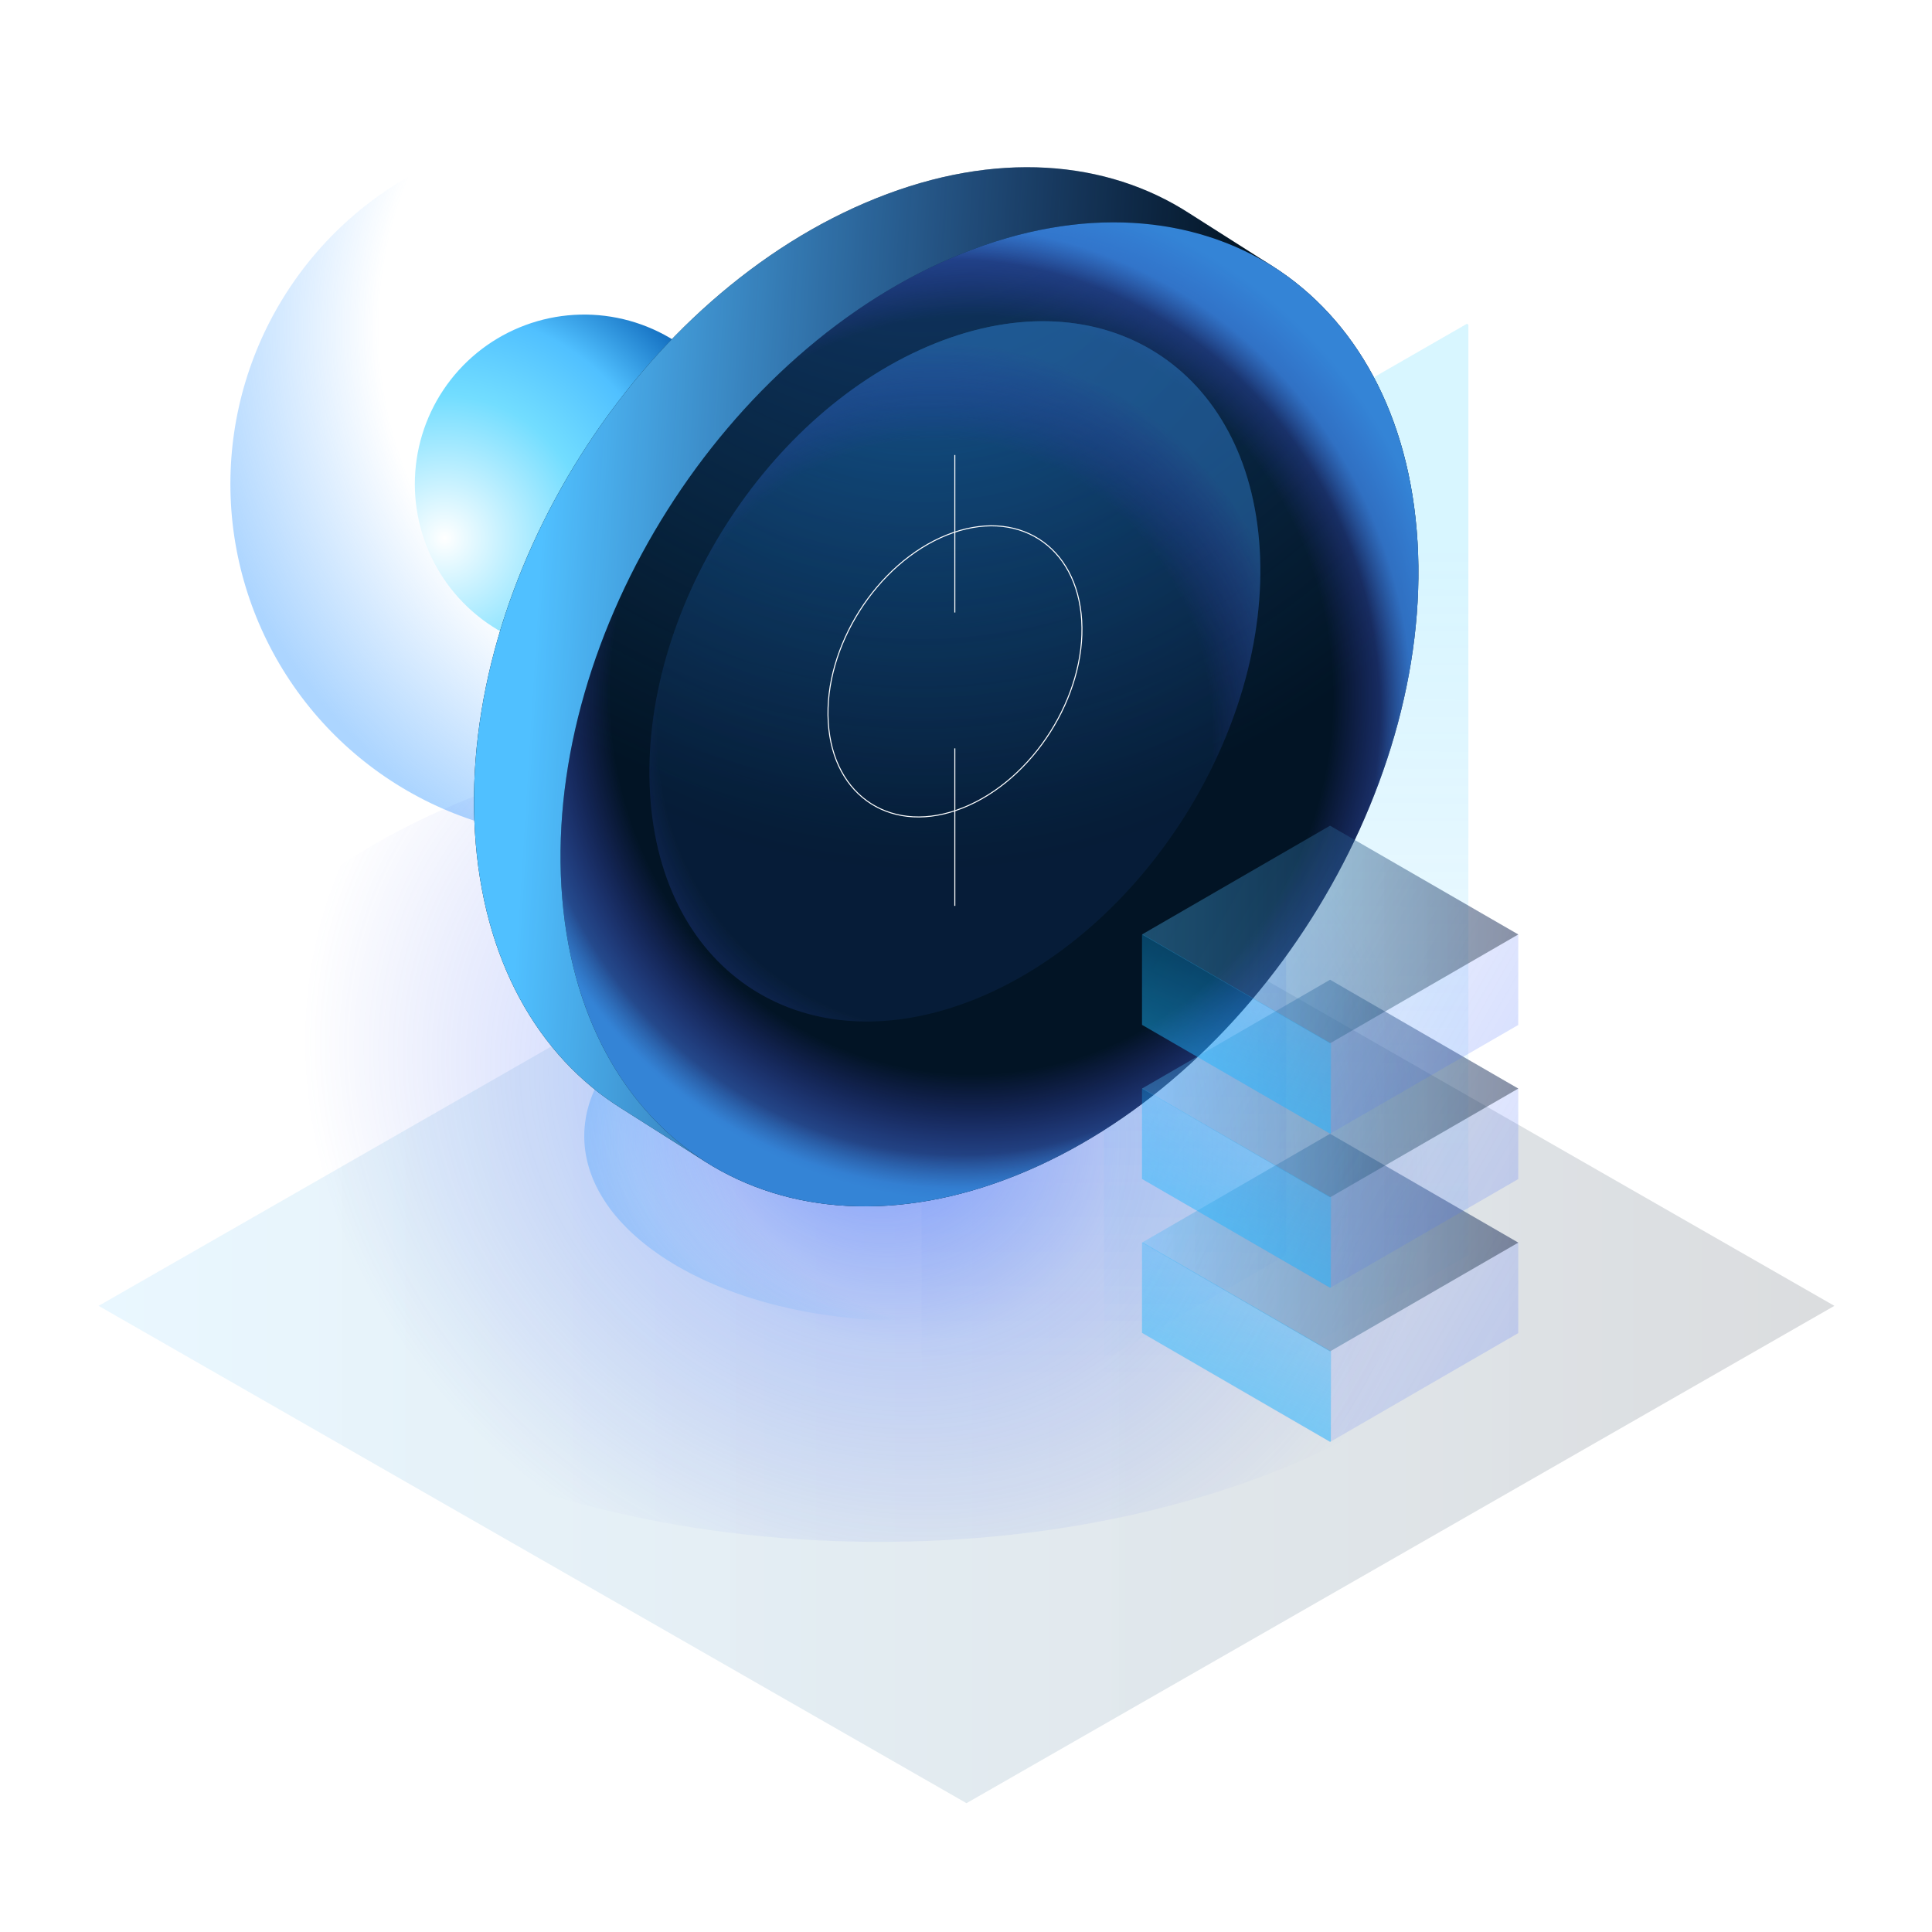 <svg width="1920" height="1920" viewBox="0 0 1920 1920" fill="none" xmlns="http://www.w3.org/2000/svg">
<rect width="1920" height="1920" />
<path opacity="0.25" d="M960.5 1791.98L1823 1297.74L960.5 803.494L98 1297.74L960.5 1791.98Z" fill="url(#paint0_linear_11_607)"/>
<g filter="url(#filter0_f_11_607)">
<path opacity="0.25" d="M915.925 1453.8L917.434 1454.67L1278.15 1247.26V322.664L1276.64 321.796L915.925 529.205V1453.8Z" fill="url(#paint1_linear_11_607)"/>
<path opacity="0.25" d="M1097.04 1453.8L1098.55 1454.67L1459.26 1247.26V322.664L1457.75 321.796L1097.04 529.205V1453.8Z" fill="url(#paint2_linear_11_607)"/>
</g>
<g clip-path="url(#clip0_11_607)">
<path d="M829.292 729.905C780.112 779.135 717.452 812.662 649.236 826.245C581.021 839.828 510.313 832.858 446.055 806.216C381.796 779.574 326.874 734.457 288.232 676.57C249.591 618.683 228.966 550.625 228.966 481.005C228.966 411.384 249.591 343.327 288.232 285.44C326.874 227.553 381.796 182.436 446.055 155.794C510.313 129.152 581.021 122.181 649.236 135.765C717.452 149.348 780.112 182.874 829.292 232.105C895.225 298.125 932.264 387.654 932.264 481.005C932.264 574.356 895.225 663.885 829.292 729.905V729.905Z" fill="url(#paint3_radial_11_607)"/>
<path d="M699.599 600.086C676.075 623.663 646.092 639.727 613.444 646.243C580.797 652.76 546.952 649.437 516.191 636.694C485.431 623.952 459.138 602.363 440.639 574.659C422.139 546.955 412.265 514.381 412.265 481.058C412.265 447.735 422.139 415.161 440.639 387.457C459.138 359.753 485.431 338.164 516.191 325.421C546.952 312.679 580.797 309.356 613.444 315.872C646.092 322.389 676.075 338.452 699.599 362.03C731.123 393.605 748.832 436.418 748.832 481.058C748.832 525.698 731.123 568.51 699.599 600.086Z" fill="url(#paint4_radial_11_607)"/>
<path d="M1571 1130.58C1572.21 906.642 1259.07 723.4 871.573 721.301C484.079 719.202 168.973 899.042 167.762 1122.98C166.552 1346.92 479.696 1530.17 867.189 1532.27C1254.68 1534.36 1569.79 1354.52 1571 1130.58Z" fill="url(#paint5_radial_11_607)"/>
<path d="M896.728 1312.29C722.695 1311.98 581.164 1230.19 580.635 1129.63C580.107 1029.06 720.686 947.753 894.72 948.07C1068.75 948.387 1210.28 1030.17 1210.81 1130.74C1211.34 1231.3 1070.71 1312.61 896.728 1312.29Z" fill="url(#paint6_radial_11_607)"/>
<path d="M556.747 880.198C571.809 1133.44 774.751 1262.25 1010.04 1167.98C1245.32 1073.71 1423.8 791.958 1408.73 538.72C1393.67 285.482 1190.73 156.773 955.232 251.043C719.735 345.313 541.685 627.065 556.747 880.198Z" fill="#021425"/>
<path d="M556.747 880.198C571.809 1133.44 774.751 1262.25 1010.04 1167.98C1245.32 1073.71 1423.8 791.958 1408.73 538.72C1393.67 285.482 1190.73 156.773 955.232 251.043C719.735 345.313 541.685 627.065 556.747 880.198Z" fill="url(#paint7_radial_11_607)"/>
<path d="M556.747 880.198C571.809 1133.44 774.751 1262.25 1010.04 1167.98C1245.32 1073.71 1423.8 791.958 1408.73 538.72C1393.67 285.482 1190.73 156.773 955.232 251.043C719.735 345.313 541.685 627.065 556.747 880.198Z" fill="url(#paint8_radial_11_607)"/>
<path d="M556.747 880.198C571.809 1133.44 774.751 1262.25 1010.04 1167.98C1245.32 1073.71 1423.8 791.958 1408.73 538.72C1393.67 285.482 1190.73 156.773 955.232 251.043C719.735 345.313 541.685 627.065 556.747 880.198Z" fill="url(#paint9_radial_11_607)" fill-opacity="0.5"/>
<g opacity="0.75">
<path opacity="0.75" d="M646.01 788.626C656.58 968.49 801.017 1060.27 968.391 993.248C1135.77 926.222 1262.6 725.885 1251.88 545.809C1241.15 365.733 1096.87 274.161 929.494 341.187C762.12 408.213 635.281 608.55 646.01 788.626Z" fill="url(#paint10_radial_11_607)"/>
<path opacity="0.75" d="M646.01 788.626C656.58 968.49 801.017 1060.27 968.391 993.248C1135.77 926.222 1262.6 725.885 1251.88 545.809C1241.15 365.733 1096.87 274.161 929.494 341.187C762.12 408.213 635.281 608.55 646.01 788.626Z" fill="url(#paint11_radial_11_607)"/>
</g>
<path d="M557.91 880.886C565.467 1008.48 620.801 1104.5 703.88 1156.34L617.894 1101.75C534.815 1049.91 479.534 953.889 471.924 826.291C456.862 573.053 635.387 291.354 870.673 197.084C989.214 149.473 1099.56 158.783 1181.8 211.896L1267.78 266.543C1185.55 213.642 1075.2 204.279 956.659 251.731C721.373 345.895 543.006 627.647 557.91 880.886Z" fill="#011321"/>
<path d="M557.91 880.886C565.467 1008.48 620.801 1104.5 703.88 1156.34L617.894 1101.75C534.815 1049.91 479.534 953.889 471.924 826.291C456.862 573.053 635.387 291.354 870.673 197.084C989.214 149.473 1099.56 158.783 1181.8 211.896L1267.78 266.543C1185.55 213.642 1075.2 204.279 956.659 251.731C721.373 345.895 543.006 627.647 557.91 880.886Z" fill="url(#paint12_linear_11_607)"/>
<path d="M1321.8 1126.77L1508.83 1234.9V1324.83L1321.8 1433.02L1134.92 1324.94V1235.01L1321.8 1126.77Z" fill="url(#paint13_linear_11_607)"/>
<path opacity="0.25" d="M1321.8 1342.98L1508.83 1234.9L1321.8 1126.77L1134.92 1234.9L1321.8 1342.98Z" fill="url(#paint14_linear_11_607)"/>
<path opacity="0.5" d="M1321.8 1342.98L1508.83 1234.9L1321.8 1126.77L1134.92 1234.9L1321.8 1342.98Z" fill="url(#paint15_linear_11_607)"/>
<path d="M1322.59 1432.38L1321.8 1432.8L1134.92 1324.57V1235.16L1135.71 1234.74L1322.75 1342.82L1322.59 1432.38Z" fill="url(#paint16_linear_11_607)"/>
<path d="M1321.8 973.674L1508.83 1081.8V1171.74L1321.8 1279.87L1134.92 1171.79V1081.86L1321.8 973.674Z" fill="url(#paint17_linear_11_607)"/>
<path opacity="0.25" d="M1321.8 1189.88L1508.83 1081.8L1321.8 973.674L1134.92 1081.8L1321.8 1189.88Z" fill="url(#paint18_linear_11_607)"/>
<path opacity="0.5" d="M1321.8 1189.88L1508.83 1081.8L1321.8 973.674L1134.92 1081.8L1321.8 1189.88Z" fill="url(#paint19_linear_11_607)"/>
<path d="M1322.59 1279.23L1321.8 1279.71L1134.92 1171.63V1082.23L1135.71 1081.8L1322.75 1189.88L1322.59 1279.23Z" fill="url(#paint20_linear_11_607)"/>
<path d="M1321.8 820.578L1508.83 928.655V1018.59L1321.8 1126.66L1134.92 1018.69V928.761L1321.8 820.578Z" fill="url(#paint21_linear_11_607)"/>
<path opacity="0.25" d="M1321.8 1036.79L1508.83 928.655L1321.8 820.578L1134.92 928.655L1321.8 1036.79Z" fill="url(#paint22_linear_11_607)"/>
<path opacity="0.5" d="M1321.8 1036.79L1508.83 928.655L1321.8 820.578L1134.92 928.655L1321.8 1036.79Z" fill="url(#paint23_linear_11_607)"/>
<path d="M1322.59 1126.14L1321.8 1126.61L1134.92 1018.48V929.131L1135.71 928.655L1322.75 1036.79L1322.59 1126.14Z" fill="url(#paint24_linear_11_607)"/>
<path d="M823.108 717.685C827.601 792.54 887.585 830.629 957.135 802.75C1026.68 774.871 1079.43 691.658 1074.99 616.749C1070.55 541.841 1010.51 503.805 940.963 531.684C871.413 559.563 818.511 642.83 823.108 717.685Z" stroke="white" stroke-miterlimit="10"/>
<path d="M948.89 743.712V900.247" stroke="white" stroke-miterlimit="10"/>
<path d="M948.89 452.174V608.708" stroke="white" stroke-miterlimit="10"/>
</g>
<defs>
<filter id="filter0_f_11_607" x="880.925" y="286.796" width="613.337" height="1202.87" filterUnits="userSpaceOnUse" color-interpolation-filters="sRGB">
<feFlood flood-opacity="0" result="BackgroundImageFix"/>
<feBlend mode="normal" in="SourceGraphic" in2="BackgroundImageFix" result="shape"/>
<feGaussianBlur stdDeviation="17.5" result="effect1_foregroundBlur_11_607"/>
</filter>
<linearGradient id="paint0_linear_11_607" x1="98" y1="1297.74" x2="1823" y2="1297.74" gradientUnits="userSpaceOnUse">
<stop stop-color="#50C0FF" stop-opacity="0.5"/>
<stop offset="1" stop-color="#000B1B" stop-opacity="0.57"/>
</linearGradient>
<linearGradient id="paint1_linear_11_607" x1="917.434" y1="1372.51" x2="919.434" y2="540.989" gradientUnits="userSpaceOnUse">
<stop stop-color="#0047FF" stop-opacity="0"/>
<stop offset="1" stop-color="#305DFF" stop-opacity="0.76"/>
</linearGradient>
<linearGradient id="paint2_linear_11_607" x1="1098.55" y1="1372.51" x2="1100.55" y2="540.989" gradientUnits="userSpaceOnUse">
<stop stop-color="#00A3FF" stop-opacity="0"/>
<stop offset="1" stop-color="#30CDFF" stop-opacity="0.76"/>
</linearGradient>
<radialGradient id="paint3_radial_11_607" cx="0" cy="0" r="1" gradientUnits="userSpaceOnUse" gradientTransform="translate(768.183 325.119) rotate(134.972) scale(584.786 584.785)">
<stop stop-color="white" stop-opacity="0"/>
<stop offset="0.67" stop-color="#3E9DFF" stop-opacity="0"/>
<stop offset="1" stop-color="#3E9DFF" stop-opacity="0.43"/>
</radialGradient>
<radialGradient id="paint4_radial_11_607" cx="0" cy="0" r="1" gradientUnits="userSpaceOnUse" gradientTransform="translate(442.057 535.19) rotate(-30.011) scale(308.828 308.98)">
<stop stop-color="white"/>
<stop offset="0.46" stop-color="#72DDFF"/>
<stop offset="0.73" stop-color="#50C0FF"/>
<stop offset="1" stop-color="#0E67BA"/>
</radialGradient>
<radialGradient id="paint5_radial_11_607" cx="0" cy="0" r="1" gradientUnits="userSpaceOnUse" gradientTransform="translate(860.896 1102.85) rotate(30.221) scale(576.807 495.759)">
<stop stop-color="#5076FF" stop-opacity="0.7"/>
<stop offset="0.45" stop-color="#5076FF" stop-opacity="0.25"/>
<stop offset="1" stop-color="#455FE4" stop-opacity="0"/>
</radialGradient>
<radialGradient id="paint6_radial_11_607" cx="0" cy="0" r="1" gradientUnits="userSpaceOnUse" gradientTransform="translate(1073.75 1135.28) rotate(-179.892) scale(524.451 303.092)">
<stop stop-color="white" stop-opacity="0"/>
<stop offset="0.67" stop-color="#3E9DFF" stop-opacity="0"/>
<stop offset="1" stop-color="#3E9DFF" stop-opacity="0.43"/>
</radialGradient>
<radialGradient id="paint7_radial_11_607" cx="0" cy="0" r="1" gradientUnits="userSpaceOnUse" gradientTransform="translate(910.687 36.915) rotate(86.593) scale(784.304 743.421)">
<stop stop-color="#133A74"/>
<stop offset="1" stop-color="#134974" stop-opacity="0"/>
</radialGradient>
<radialGradient id="paint8_radial_11_607" cx="0" cy="0" r="1" gradientUnits="userSpaceOnUse" gradientTransform="translate(965.459 690.497) rotate(86.597) scale(503.185 476.965)">
<stop stop-color="#2A6AAC" stop-opacity="0"/>
<stop offset="0.75" stop-color="#4441CB" stop-opacity="0"/>
<stop offset="1" stop-color="#2A6AAC"/>
</radialGradient>
<radialGradient id="paint9_radial_11_607" cx="0" cy="0" r="1" gradientUnits="userSpaceOnUse" gradientTransform="translate(946.586 702.709) rotate(86.59) scale(479.817 454.76)">
<stop stop-color="white" stop-opacity="0"/>
<stop offset="0.93" stop-color="#3E9DFF" stop-opacity="0"/>
<stop offset="1" stop-color="#3E9DFF"/>
</radialGradient>
<radialGradient id="paint10_radial_11_607" cx="0" cy="0" r="1" gradientUnits="userSpaceOnUse" gradientTransform="translate(917.113 186.836) rotate(85.529) scale(676.135 640.941)">
<stop stop-color="#1D88D5"/>
<stop offset="1" stop-color="#133A74" stop-opacity="0.41"/>
</radialGradient>
<radialGradient id="paint11_radial_11_607" cx="0" cy="0" r="1" gradientUnits="userSpaceOnUse" gradientTransform="translate(928.957 728.759) rotate(88.682) scale(388.705 368.437)">
<stop stop-color="#2A6AAC" stop-opacity="0"/>
<stop offset="0.75" stop-color="#4441CB" stop-opacity="0"/>
<stop offset="1" stop-color="#2A6AAC"/>
</radialGradient>
<linearGradient id="paint12_linear_11_607" x1="531.327" y1="640.449" x2="1384.53" y2="693.195" gradientUnits="userSpaceOnUse">
<stop stop-color="#50C0FF"/>
<stop offset="0.81" stop-color="#4982EE" stop-opacity="0"/>
<stop offset="0.86" stop-color="#4877EB" stop-opacity="0.28"/>
<stop offset="1" stop-color="#455FE4" stop-opacity="0.25"/>
</linearGradient>
<linearGradient id="paint13_linear_11_607" x1="1536.05" y1="1404.03" x2="1162.59" y2="1188.14" gradientUnits="userSpaceOnUse">
<stop stop-color="#5076FF" stop-opacity="0.25"/>
<stop offset="1" stop-color="#455FE4" stop-opacity="0"/>
</linearGradient>
<linearGradient id="paint14_linear_11_607" x1="1134.76" y1="1234.9" x2="1508.83" y2="1234.9" gradientUnits="userSpaceOnUse">
<stop stop-color="#50C0FF" stop-opacity="0.5"/>
<stop offset="1" stop-color="#000B1B" stop-opacity="0.57"/>
</linearGradient>
<linearGradient id="paint15_linear_11_607" x1="1134.76" y1="1234.9" x2="1508.83" y2="1234.9" gradientUnits="userSpaceOnUse">
<stop stop-color="#50C0FF" stop-opacity="0.5"/>
<stop offset="1" stop-color="#000B1B" stop-opacity="0.57"/>
</linearGradient>
<linearGradient id="paint16_linear_11_607" x1="1134.07" y1="1535.91" x2="1322.52" y2="1134.27" gradientUnits="userSpaceOnUse">
<stop stop-color="#30CDFF" stop-opacity="0.76"/>
<stop offset="1" stop-color="#00A3FF" stop-opacity="0"/>
</linearGradient>
<linearGradient id="paint17_linear_11_607" x1="1536.05" y1="1250.88" x2="1162.59" y2="1035.04" gradientUnits="userSpaceOnUse">
<stop stop-color="#5076FF" stop-opacity="0.25"/>
<stop offset="1" stop-color="#455FE4" stop-opacity="0"/>
</linearGradient>
<linearGradient id="paint18_linear_11_607" x1="1134.76" y1="1081.8" x2="1508.83" y2="1081.8" gradientUnits="userSpaceOnUse">
<stop stop-color="#50C0FF" stop-opacity="0.5"/>
<stop offset="1" stop-color="#000B1B" stop-opacity="0.57"/>
</linearGradient>
<linearGradient id="paint19_linear_11_607" x1="1134.76" y1="1081.8" x2="1508.83" y2="1081.8" gradientUnits="userSpaceOnUse">
<stop stop-color="#50C0FF" stop-opacity="0.5"/>
<stop offset="1" stop-color="#000B1B" stop-opacity="0.57"/>
</linearGradient>
<linearGradient id="paint20_linear_11_607" x1="1134.07" y1="1382.81" x2="1322.52" y2="981.169" gradientUnits="userSpaceOnUse">
<stop stop-color="#30CDFF" stop-opacity="0.76"/>
<stop offset="1" stop-color="#00A3FF" stop-opacity="0"/>
</linearGradient>
<linearGradient id="paint21_linear_11_607" x1="1536.05" y1="1097.78" x2="1162.59" y2="881.943" gradientUnits="userSpaceOnUse">
<stop stop-color="#5076FF" stop-opacity="0.25"/>
<stop offset="1" stop-color="#455FE4" stop-opacity="0"/>
</linearGradient>
<linearGradient id="paint22_linear_11_607" x1="1134.76" y1="928.708" x2="1508.83" y2="928.708" gradientUnits="userSpaceOnUse">
<stop stop-color="#50C0FF" stop-opacity="0.5"/>
<stop offset="1" stop-color="#000B1B" stop-opacity="0.57"/>
</linearGradient>
<linearGradient id="paint23_linear_11_607" x1="1134.76" y1="928.708" x2="1508.83" y2="928.708" gradientUnits="userSpaceOnUse">
<stop stop-color="#50C0FF" stop-opacity="0.5"/>
<stop offset="1" stop-color="#000B1B" stop-opacity="0.57"/>
</linearGradient>
<linearGradient id="paint24_linear_11_607" x1="1134.07" y1="1229.72" x2="1322.52" y2="828.073" gradientUnits="userSpaceOnUse">
<stop stop-color="#30CDFF" stop-opacity="0.76"/>
<stop offset="1" stop-color="#00A3FF" stop-opacity="0"/>
</linearGradient>
<clipPath id="clip0_11_607">
<rect width="1403.26" height="1403.26" fill="white" transform="translate(167.775 129)"/>
</clipPath>
</defs>
</svg>
